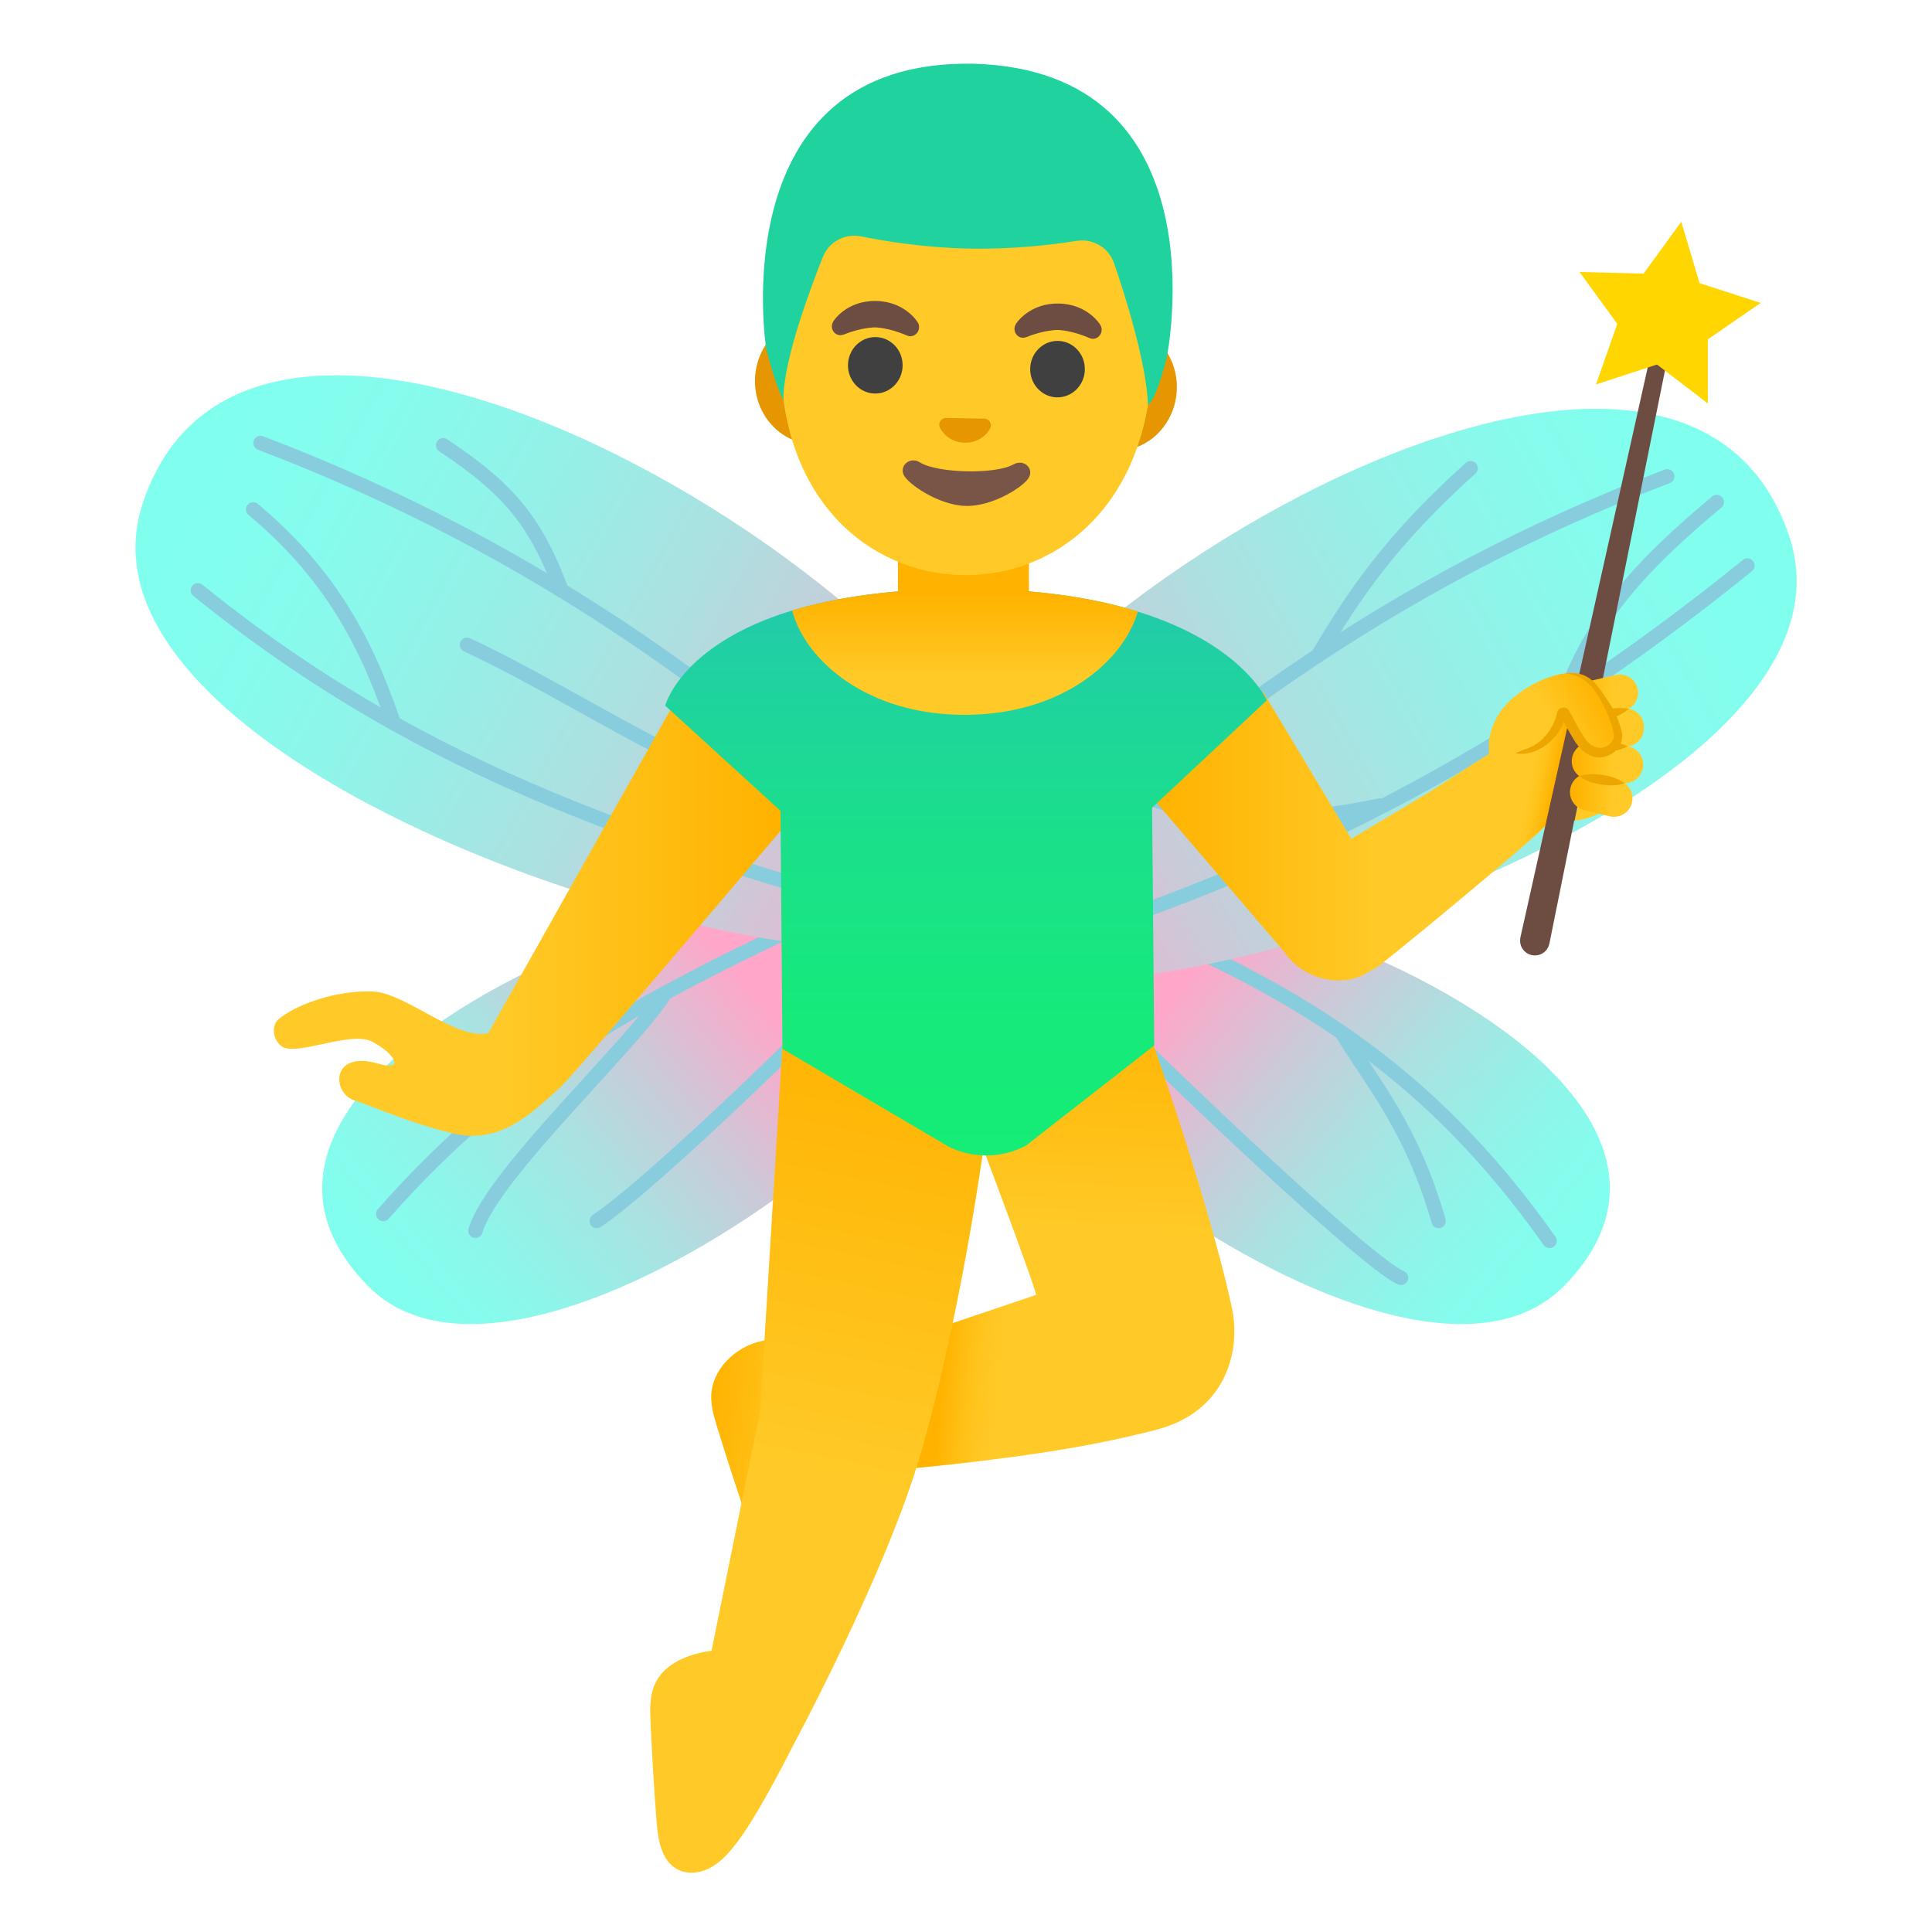 <?xml version="1.0" encoding="utf-8"?>
<!-- Generator: Adobe Illustrator 24.0.3, SVG Export Plug-In . SVG Version: 6.00 Build 0)  -->
<svg version="1.1" id="Layer_1" xmlns="http://www.w3.org/2000/svg" x="0px"
     y="0px"
     viewBox="0 0 128 128" style="enable-background:new 0 0 128 128;" xml:space="preserve">
<g id="wings_3_">
	<g>
		<g>
			<g>
				
					<linearGradient id="SVGID_1_" gradientUnits="userSpaceOnUse" x1="181.152" y1="182.727"
                                    x2="210.317" y2="197.875"
                                    gradientTransform="matrix(-0.978 -0.209 0.209 -0.978 242.316 303.099)">
					<stop offset="0" style="stop-color:#80FFEE"/>
                        <stop offset="0.156" style="stop-color:#85FCED"/>
                        <stop offset="0.34" style="stop-color:#93F1E8"/>
                        <stop offset="0.539" style="stop-color:#ABE1E1"/>
                        <stop offset="0.748" style="stop-color:#CCC9D8"/>
                        <stop offset="0.962" style="stop-color:#F7ACCB"/>
                        <stop offset="1" style="stop-color:#FFA6C9"/>
				</linearGradient>
                <path style="fill:url(#SVGID_1_);"
                      d="M103.62,85.2c-11.04,11.24-47.55-18.37-39.7-24.6C73.41,53.06,118.66,69.89,103.62,85.2z"
                />
			</g>
            <g>
				
					<path style="fill:none;stroke:#87CDDE;stroke-width:0.956;stroke-linecap:round;stroke-linejoin:round;stroke-miterlimit:10;"
                          d="
					M102.66,82.21C94.56,70.73,85.45,65.19,72.5,60.1c-0.29-0.11-0.6-0.33-0.58-0.64s0.64-0.29,0.51-0.01"/>

                <path style="fill:none;stroke:#87CDDE;stroke-width:0.956;stroke-linecap:round;stroke-linejoin:round;stroke-miterlimit:10;"
                      d="
					M92.82,84.66c-2.44-0.98-20.06-17.74-27.16-25.47c0.16,0.11,0.33,0.23,0.49,0.34"/>

                <path style="fill:none;stroke:#87CDDE;stroke-width:0.956;stroke-linecap:round;stroke-linejoin:round;stroke-miterlimit:10;"
                      d="
					M95.31,80.89c-1.81-6.25-4.28-8.96-6.43-12.49"/>
			</g>
		</g>
        <g>
			<g>
				
					<linearGradient id="SVGID_2_" gradientUnits="userSpaceOnUse" x1="195.165" y1="252.46"
                                    x2="238.754" y2="211.435"
                                    gradientTransform="matrix(-0.969 -0.247 0.247 -0.969 241.484 326.01)">
					<stop offset="0" style="stop-color:#80FFEE"/>
                        <stop offset="0.156" style="stop-color:#85FCED"/>
                        <stop offset="0.34" style="stop-color:#93F1E8"/>
                        <stop offset="0.539" style="stop-color:#ABE1E1"/>
                        <stop offset="0.748" style="stop-color:#CCC9D8"/>
                        <stop offset="0.962" style="stop-color:#F7ACCB"/>
                        <stop offset="1" style="stop-color:#FFA6C9"/>
				</linearGradient>
                <path style="fill:url(#SVGID_2_);"
                      d="M118.54,35.52c6.64,19.8-55.96,37.47-58.55,26.1C56.42,46.01,110.33,11.06,118.54,35.52z"
                />
			</g>
            <g>
				
					<path style="fill:none;stroke:#87CDDE;stroke-width:0.956;stroke-linecap:round;stroke-linejoin:round;stroke-miterlimit:10;"
                          d="
					M110.46,31.56C92.2,38.51,77.77,49.02,64.15,62.7"/>

                <path style="fill:none;stroke:#87CDDE;stroke-width:0.956;stroke-linecap:round;stroke-linejoin:round;stroke-miterlimit:10;"
                      d="
					M115.77,37.47c-15.38,12.46-31.5,20.92-50.79,26.35"/>

                <path style="fill:none;stroke:#87CDDE;stroke-width:0.956;stroke-linecap:round;stroke-linejoin:round;stroke-miterlimit:10;"
                      d="
					M97.43,31.02c-5.33,4.8-7.72,8.38-10.12,12.42"/>

                <path style="fill:none;stroke:#87CDDE;stroke-width:0.956;stroke-linecap:round;stroke-linejoin:round;stroke-miterlimit:10;"
                      d="
					M113.74,33.26c-4.72,3.95-8.3,7.58-10.26,13.35"/>

                <path style="fill:none;stroke:#87CDDE;stroke-width:0.956;stroke-linecap:round;stroke-linejoin:round;stroke-miterlimit:10;"
                      d="
					M91.42,53.37c-5.97,1.22-10.36,1.32-15.62-0.61"/>
			</g>
		</g>
	</g>
    <g>
		<g>
			<g>
				
					<linearGradient id="SVGID_3_" gradientUnits="userSpaceOnUse" x1="1662.647" y1="-134.19"
                                    x2="1691.812" y2="-119.042"
                                    gradientTransform="matrix(0.978 -0.209 -0.209 -0.978 -1629.351 303.099)">
					<stop offset="0" style="stop-color:#80FFEE"/>
                        <stop offset="0.156" style="stop-color:#85FCED"/>
                        <stop offset="0.34" style="stop-color:#93F1E8"/>
                        <stop offset="0.539" style="stop-color:#ABE1E1"/>
                        <stop offset="0.748" style="stop-color:#CCC9D8"/>
                        <stop offset="0.962" style="stop-color:#F7ACCB"/>
                        <stop offset="1" style="stop-color:#FFA6C9"/>
				</linearGradient>
                <path style="fill:url(#SVGID_3_);"
                      d="M24.38,85.2c11.04,11.24,47.55-18.37,39.7-24.6C54.59,53.06,9.34,69.89,24.38,85.2z"/>
			</g>
            <g>
				
					<path style="fill:none;stroke:#87CDDE;stroke-width:0.956;stroke-linecap:round;stroke-linejoin:round;stroke-miterlimit:10;"
                          d="
					M25.39,80.43c8.97-10.2,17.84-14.49,30.11-20.32c0.28-0.13,0.6-0.33,0.58-0.64s-0.64-0.29-0.51-0.01"/>

                <path style="fill:none;stroke:#87CDDE;stroke-width:0.956;stroke-linecap:round;stroke-linejoin:round;stroke-miterlimit:10;"
                      d="
					M39.54,80.89c3.72-2.49,15.7-13.97,22.79-21.7c-0.16,0.11-0.33,0.23-0.49,0.34"/>

                <path style="fill:none;stroke:#87CDDE;stroke-width:0.956;stroke-linecap:round;stroke-linejoin:round;stroke-miterlimit:10;"
                      d="
					M31.5,81.54c1.08-3.71,10.56-12.46,12.57-15.75"/>
			</g>
		</g>
        <g>
			<g>
				
					<linearGradient id="SVGID_4_" gradientUnits="userSpaceOnUse" x1="1663.963" y1="-118.996"
                                    x2="1707.552" y2="-160.022"
                                    gradientTransform="matrix(0.969 -0.247 -0.247 -0.969 -1628.52 326.01)">
					<stop offset="0" style="stop-color:#80FFEE"/>
                        <stop offset="0.156" style="stop-color:#85FCED"/>
                        <stop offset="0.34" style="stop-color:#93F1E8"/>
                        <stop offset="0.539" style="stop-color:#ABE1E1"/>
                        <stop offset="0.748" style="stop-color:#CCC9D8"/>
                        <stop offset="0.962" style="stop-color:#F7ACCB"/>
                        <stop offset="1" style="stop-color:#FFA6C9"/>
				</linearGradient>
                <path style="fill:url(#SVGID_4_);"
                      d="M9.47,33.3C2.82,53.1,65.42,70.78,68.02,59.4C71.58,43.8,17.67,8.84,9.47,33.3z"/>
			</g>
            <g>
				
					<path style="fill:none;stroke:#87CDDE;stroke-width:0.956;stroke-linecap:round;stroke-linejoin:round;stroke-miterlimit:10;"
                          d="
					M17.26,29.35c18.27,6.95,32.96,17.46,46.58,31.14"/>

                <path style="fill:none;stroke:#87CDDE;stroke-width:0.956;stroke-linecap:round;stroke-linejoin:round;stroke-miterlimit:10;"
                      d="
					M13.11,39.11C28.5,51.57,43.73,56.17,63.01,61.6"/>

                <path style="fill:none;stroke:#87CDDE;stroke-width:0.956;stroke-linecap:round;stroke-linejoin:round;stroke-miterlimit:10;"
                      d="
					M29.36,29.5c4.23,2.82,6.09,4.91,7.84,9.61"/>

                <path style="fill:none;stroke:#87CDDE;stroke-width:0.956;stroke-linecap:round;stroke-linejoin:round;stroke-miterlimit:10;"
                      d="
					M16.77,33.75c4.72,3.95,7.3,8.23,9.26,14"/>

                <path style="fill:none;stroke:#87CDDE;stroke-width:0.956;stroke-linecap:round;stroke-linejoin:round;stroke-miterlimit:10;"
                      d="
					M30.94,42.72c7.32,3.4,16.19,9.65,21.26,9.82"/>
			</g>
		</g>
	</g>
</g>
    <linearGradient id="foot_1_" gradientUnits="userSpaceOnUse" x1="46.523" y1="34.175" x2="57.631" y2="34.175"
                    gradientTransform="matrix(0.996 0.095 0.095 -0.996 -2.722 124.915)">
	<stop offset="0" style="stop-color:#FFB300"/>
        <stop offset="0.575" style="stop-color:#FFCA28"/>
</linearGradient>
    <path id="foot_3_" style="fill:url(#foot_1_);" d="M50.58,88.82c-1.64,0.3-3.18,1.64-3.43,3.29c-0.12,0.82,0.12,1.64,0.36,2.43
	c0.65,2.11,1.33,4.2,2.04,6.28c0.39,1.14,0.96,2.43,2.13,2.71c0.78,0.19,1.61-0.17,2.18-0.74s0.92-1.31,1.23-2.05
	c1.44-3.44,3.12-4.93,3.18-8.65C58.34,87.35,54.1,88.18,50.58,88.82z"/>
    <linearGradient id="leg_1_" gradientUnits="userSpaceOnUse" x1="68.859" y1="64.867" x2="67.619" y2="35.822"
                    gradientTransform="matrix(1 0 0 -1 0 130)">
	<stop offset="0" style="stop-color:#FFB300"/>
        <stop offset="0.575" style="stop-color:#FFCA28"/>
</linearGradient>
    <path id="leg_5_" style="fill:url(#leg_1_);" d="M55.64,90.21l13-4.42c0-0.43-4.1-11.29-4.1-11.29l8.23-14.6
	c1.75,3.3,7.11,18.7,8.84,26.71c0.65,3.01-0.48,6.94-4.98,8.11c-5.02,1.3-9.87,1.92-16.25,2.58C54.01,97.96,51.81,91.92,55.64,90.21
	z"/>
    <linearGradient id="shadow_1_" gradientUnits="userSpaceOnUse" x1="62.482" y1="38.594" x2="70.505" y2="37.827"
                    gradientTransform="matrix(1 0 0 -1 0 130)">
	<stop offset="0" style="stop-color:#FFB300"/>
        <stop offset="0.575" style="stop-color:#FFCA28;stop-opacity:0"/>
</linearGradient>
    <path id="shadow_5_" style="fill:url(#shadow_1_);" d="M68.64,85.79l-10.37,3.52l1.38,8.02c0,0,7.55-0.6,11.85-1.51
	C75.8,94.92,68.64,85.79,68.64,85.79z"/>
    <linearGradient id="leg_2_" gradientUnits="userSpaceOnUse" x1="59.639" y1="61.903" x2="48.639" y2="9.569"
                    gradientTransform="matrix(1 0 0 -1 0 130)">
	<stop offset="0" style="stop-color:#FFB300"/>
        <stop offset="0.575" style="stop-color:#FFCA28"/>
</linearGradient>
    <path id="leg_4_" style="fill:url(#leg_2_);" d="M65.46,74.38c-0.3-4.5-1.21-9.32-2.13-13.95l-0.42-0.26l-11.06,8.87L50.36,93.5
	l-3.22,15.87c-1.56,0.2-3.17,0.85-3.78,2.27c-0.32,0.76-0.3,1.62-0.26,2.45c0.1,2.2,0.23,4.4,0.4,6.6c0.09,1.2,0.32,2.59,1.38,3.16
	c0.71,0.38,1.6,0.24,2.29-0.17c0.69-0.4,1.22-1.04,1.7-1.67c1.47-1.94,3.65-6.32,3.65-6.32s6.21-11.51,8.47-19.36
	C64.11,85.45,65.31,74.35,65.46,74.38z"/>
    <linearGradient id="arm_1_" gradientUnits="userSpaceOnUse" x1="51.263" y1="70.105" x2="19.433" y2="70.105"
                    gradientTransform="matrix(1 0 0 -1 0 130)">
	<stop offset="0" style="stop-color:#FFB300"/>
        <stop offset="0.575" style="stop-color:#FFCA28"/>
</linearGradient>
    <path id="arm_5_" style="fill:url(#arm_1_);" d="M30.01,75.09c-2.86-0.68-5.05-1.69-6.54-2.19c-1.5-0.5-1.55-3.35,1.59-2.43
	c1.79,0.52,1.08-0.68-0.39-1.45c-1.47-0.78-5.2,1.08-6.08,0.25c-0.61-0.57-0.52-1.39-0.18-1.7c1.15-1.02,3.9-1.99,6.32-1.88
	c2.16,0.1,5.55,3.29,7.63,2.74c0.01,0,3.97-7.04,7.59-13.47c3.05-5.42,5.86-10.41,5.86-10.41l10.88,4.62c0,0-18.5,21.87-19.47,22.77
	C35.05,73.95,33.05,75.81,30.01,75.09z"/>
    <linearGradient id="arm_2_" gradientUnits="userSpaceOnUse" x1="76.658" y1="74.615" x2="102.615" y2="74.615"
                    gradientTransform="matrix(1 0 0 -1 0 130)">
	<stop offset="0" style="stop-color:#FFB300"/>
        <stop offset="0.575" style="stop-color:#FFCA28"/>
</linearGradient>
    <path id="arm_4_" style="fill:url(#arm_2_);" d="M104.34,49.19c-0.08-0.09-0.17-0.17-0.26-0.26c-0.62-0.56-1.52-0.8-2.34-0.62
	c-0.16,0.03-0.31,0.08-0.46,0.14c-1.25,0.49-5.64,3.46-6.71,4.1c-1.68,1.01-3.36,2.02-5.04,3.03l-5.86-9.76l-9.25,4.78l10.65,12.45
	c1.14,1.71,3.57,2.44,5.39,1.48c0,0,0.08-0.06,0.21-0.15c0.27-0.12,0.54-0.28,0.78-0.46c3.08-2.44,9.6-7.91,10.56-8.83
	C103.5,53.62,106.28,51.3,104.34,49.19z"/>
    <linearGradient id="hand_1_" gradientUnits="userSpaceOnUse" x1="107.282" y1="82.707" x2="99.677" y2="77.73"
                    gradientTransform="matrix(1 0 0 -1 0 130)">
	<stop offset="0" style="stop-color:#FFB300"/>
        <stop offset="0.575" style="stop-color:#FFCA28"/>
</linearGradient>
    <path id="hand_2_" style="fill:url(#hand_1_);" d="M106.38,53.59c-1.68,1.36-5.35,1.1-6.94-1.5c-2.88-4.72,2.68-7.65,4.84-7.5
	C106.53,44.75,110,50.76,106.38,53.59z"/>
    <linearGradient id="shadow_2_" gradientUnits="userSpaceOnUse" x1="98.832" y1="77.973" x2="102.144" y2="76.758"
                    gradientTransform="matrix(0.988 -0.154 -0.154 -0.988 13.434 145.277)">
	<stop offset="0.437" style="stop-color:#FFCA28;stop-opacity:0"/>
        <stop offset="1" style="stop-color:#FFB300"/>
</linearGradient>
    <path id="shadow_4_" style="fill:url(#shadow_2_);" d="M103.61,47.87l1.04,1.27l-1.12,5.44l-1.14,0.12l-4.65,4.05l1-8.51
	c0,0-0.28-0.06,1.68-0.32C102.37,49.66,103.61,47.87,103.61,47.87z"/>
    <g id="wand_3_">
	<g>
		<path style="fill:#6D4C41;stroke:#6D4C41;stroke-miterlimit:10;" d="M110.46,21.27l-0.09-0.03l-9.15,40.97
			c-0.06,0.26,0.1,0.52,0.36,0.58s0.52-0.1,0.58-0.36c0,0,0-0.01,0-0.01L110.46,21.27z"/>
        <g>
			<polygon style="fill:#FFD600;" points="111.39,14.69 108.89,18.13 104.65,18.02 107.15,21.46 105.74,25.47 109.78,24.15 
				113.15,26.73 113.15,22.48 116.65,20.07 112.6,18.76 			"/>
		</g>
	</g>
        <g>
		<path style="fill:#6D4C41;" d="M104.55,50.74c0.22-0.05,0.38-0.12,0.56-0.26l-0.79,3.89c-0.62,0.02-1.24,0.04-1.85,0.06l0.93-4.17
			C103.71,50.53,104.07,50.85,104.55,50.74z"/>
	</g>
</g>
    <g id="suite_2_">
	<g>
		
			<linearGradient id="SVGID_5_" gradientUnits="userSpaceOnUse" x1="64" y1="100.863" x2="64" y2="53.246"
                            gradientTransform="matrix(1 0 0 -1 0 130)">
			<stop offset="0" style="stop-color:#2AB7C9"/>
                <stop offset="0.022" style="stop-color:#29B9C6"/>
                <stop offset="0.301" style="stop-color:#20D0A3"/>
                <stop offset="0.565" style="stop-color:#1AE08A"/>
                <stop offset="0.805" style="stop-color:#16EA7B"/>
                <stop offset="1" style="stop-color:#15ED76"/>
		</linearGradient>
        <path style="fill:url(#SVGID_5_);" d="M76.33,53.51l0.14,15.76L68,75.88c-0.8,0.44-1.7,0.67-2.61,0.67
			c-0.88,0.01-1.75-0.19-2.54-0.58l-11.01-6.48l-0.13-15.77l-7.64-6.97c0,0,1.05-4.06,8.4-6.3c2.7-0.82,6.25-1.4,10.91-1.44
			c5.15-0.04,9.06,0.59,12,1.51c6.97,2.16,8.55,5.88,8.55,5.88L76.33,53.51z"/>
	</g>
</g>
    <linearGradient id="chest_1_" gradientUnits="userSpaceOnUse" x1="63.925" y1="39.409" x2="63.925" y2="48.317">
	<stop offset="0" style="stop-color:#FFB300"/>
        <stop offset="0.63" style="stop-color:#FFCA28"/>
</linearGradient>
    <path id="chest_2_" style="fill:url(#chest_1_);" d="M68.17,39.18V34.6h-4.34h-4.34v4.58c-2.81,0.24-5.12,0.69-7.01,1.26
	c0.88,3.35,5.03,6.97,11.56,6.92c6.35-0.05,10.39-3.56,11.35-6.85C73.43,39.9,71.05,39.42,68.17,39.18z"/>
    <g id="face_2_">
	<g id="ears_3_">
		<path id="ears" style="fill:#E59600;" d="M74.12,21.47l-2.71-0.06l-14.66-0.31l-2.71-0.06c-2.16-0.05-3.97,1.8-4.02,4.11
			s1.68,4.23,3.85,4.27l2.71,0.06l14.66,0.31l2.71,0.06c2.16,0.05,3.97-1.8,4.02-4.11C78.02,23.44,76.29,21.52,74.12,21.47z"/>
	</g>
        <path id="head_2_" style="fill:#FFCA28;" d="M64.39,6.8L64.39,6.8L64.39,6.8C58,6.67,51.93,13.38,51.73,23.22
		C51.52,33,57.52,37.97,63.73,38.1c6.21,0.13,12.41-4.58,12.62-14.36C76.56,13.9,70.78,6.94,64.39,6.8z"/>
        <g id="eyebrows_1_">
		<path style="fill:#6D4C41;" d="M72.89,21.51L72.89,21.51c0,0-0.82-1.37-2.76-1.4c-1.94-0.03-2.8,1.32-2.8,1.32l0,0
			c-0.07,0.1-0.11,0.22-0.12,0.35c0,0.33,0.25,0.6,0.57,0.6c0.07,0,0.23-0.05,0.24-0.05c1.17-0.48,2.08-0.47,2.08-0.47
			s0.9,0.02,2.06,0.53c0.01,0.01,0.18,0.06,0.24,0.06c0.32,0,0.58-0.26,0.59-0.59C72.99,21.73,72.95,21.61,72.89,21.51z"/>
            <path style="fill:#6D4C41;" d="M60.79,21.34L60.79,21.34c0,0-0.82-1.37-2.76-1.4c-1.95-0.03-2.8,1.32-2.8,1.32l0,0
			c-0.07,0.1-0.11,0.22-0.12,0.35c0,0.33,0.25,0.6,0.57,0.6c0.07,0,0.23-0.05,0.24-0.05c1.17-0.48,2.08-0.47,2.08-0.47
			s0.9,0.02,2.06,0.53c0.01,0.01,0.18,0.06,0.24,0.06c0.32,0,0.58-0.26,0.59-0.59C60.9,21.56,60.86,21.44,60.79,21.34z"/>
	</g>
        <g id="eyes_3_">
		
			<ellipse transform="matrix(0.021 -1 1 0.021 32.563 81.674)" style="fill:#404040;" cx="57.98"
                     cy="24.21" rx="1.87" ry="1.81"/>

            <ellipse transform="matrix(0.021 -1 1 0.021 44.132 93.992)" style="fill:#404040;" cx="70.05"
                     cy="24.46" rx="1.87" ry="1.81"/>
	</g>
        <path id="nose_3_" style="fill:#E59600;" d="M65.37,27.77c-0.04-0.02-0.08-0.03-0.12-0.03l-2.6-0.05c-0.04,0-0.08,0.01-0.12,0.03
		c-0.24,0.09-0.37,0.33-0.27,0.59c0.11,0.26,0.61,1,1.65,1.02c1.04,0.02,1.58-0.7,1.69-0.95C65.72,28.11,65.6,27.87,65.37,27.77z"/>
        <path id="mouth_1_" style="fill:#795548;" d="M67.14,30.77c-1.18,0.67-5.02,0.59-6.18-0.13c-0.66-0.41-1.36,0.18-1.1,0.8
		c0.26,0.61,2.33,2.04,4.13,2.08c1.81,0.04,3.9-1.31,4.19-1.91C68.49,31.01,67.82,30.39,67.14,30.77z"/>
        <g id="hair_x5F_green_2_">
		<path style="fill:#20D39E;" d="M64.45,4.22L64.45,4.22C64.45,4.22,64.44,4.22,64.45,4.22c-0.01,0-0.01,0-0.01,0l0,0
			C47.74,3.96,50.76,23.09,50.76,23.09s0.57,2.36,1.14,3.4c0-2.67,1.83-7.48,2.62-9.47c0.4-1,1.46-1.57,2.52-1.36
			c1.63,0.33,4.23,0.75,7.1,0.81c0.01,0,0.02,0,0.03,0c0.01,0,0.02,0,0.03,0c2.87,0.06,5.49-0.25,7.13-0.51
			c1.07-0.17,2.11,0.44,2.47,1.46c0.71,2.02,2.2,6.79,2.25,9.42c0.63-0.5,1.26-3.2,1.26-3.2S81.14,4.66,64.45,4.22z"/>
	</g>
</g>
    <g id="hand_x5F_right_2_">
	
		<linearGradient id="finger_1_" gradientUnits="userSpaceOnUse" x1="104.379" y1="77.316" x2="108.704"
                        y2="77.316" gradientTransform="matrix(1 0 0 -1 0 130)">
		<stop offset="0" style="stop-color:#FFB300"/>
            <stop offset="0.575" style="stop-color:#FFCA28"/>
	</linearGradient>
        <path id="finger_14_" style="fill:url(#finger_1_);" d="M104.05,52.19L104.05,52.19c-0.16,0.66,0.25,1.33,0.9,1.48l1.69,0.41
		c0.66,0.16,1.32-0.24,1.48-0.9l0,0c0.16-0.66-0.25-1.33-0.9-1.48l-1.69-0.41C104.88,51.12,104.21,51.52,104.05,52.19z"/>

        <linearGradient id="finger_2_" gradientUnits="userSpaceOnUse" x1="104.379" y1="79.451" x2="108.704"
                        y2="79.451" gradientTransform="matrix(1 0 0 -1 0 130)">
		<stop offset="0" style="stop-color:#FFB300"/>
            <stop offset="0.575" style="stop-color:#FFCA28"/>
	</linearGradient>
        <path id="finger_13_" style="fill:url(#finger_2_);" d="M104.14,50.31L104.14,50.31c-0.07,0.68,0.43,1.28,1.11,1.35l2.26,0.23
		c0.68,0.07,1.28-0.43,1.35-1.11l0,0c0.07-0.68-0.43-1.28-1.11-1.35l-2.26-0.23C104.81,49.14,104.21,49.63,104.14,50.31z"/>

        <linearGradient id="finger_3_" gradientUnits="userSpaceOnUse" x1="104.379" y1="81.797" x2="108.704"
                        y2="81.797" gradientTransform="matrix(1 0 0 -1 0 130)">
		<stop offset="0" style="stop-color:#FFB300"/>
            <stop offset="0.575" style="stop-color:#FFCA28"/>
	</linearGradient>
        <path id="finger_12_" style="fill:url(#finger_3_);" d="M103.98,48.17c0,0,0.55,1.3,1.21,1.3l2.52-0.01
		c0.67-0.01,1.21-0.55,1.2-1.22l0-0.1c0-0.67-0.55-1.21-1.22-1.2l-2.52,0.01C104.51,46.96,103.97,47.5,103.98,48.17z"/>

        <linearGradient id="finger_4_" gradientUnits="userSpaceOnUse" x1="104.379" y1="83.785" x2="108.704"
                        y2="83.785" gradientTransform="matrix(1 0 0 -1 0 130)">
		<stop offset="0" style="stop-color:#FFB300"/>
            <stop offset="0.575" style="stop-color:#FFCA28"/>
	</linearGradient>
        <path id="finger_11_" style="fill:url(#finger_4_);" d="M103.46,46.8L103.46,46.8c0.15,0.65,0.8,1.06,1.45,0.91l2.68-0.62
		c0.11-0.03,0.22-0.07,0.32-0.13c0.45-0.26,0.71-0.79,0.59-1.33l0,0c-0.15-0.65-0.8-1.06-1.45-0.91l-2.68,0.62
		C103.71,45.49,103.32,46.14,103.46,46.8z"/>
        <path id="tone_11_" style="fill:#EDA600;" d="M107.65,51.9c-0.46-0.34-0.96-0.47-1.46-0.56c-0.51-0.07-1.02-0.09-1.57,0.08
		c0.46,0.34,0.96,0.48,1.46,0.56C106.59,52.05,107.1,52.07,107.65,51.9z"/>
        <path id="tone_10_" style="fill:#EDA600;" d="M107.84,49.45c-0.49-0.25-0.98-0.31-1.47-0.31c-0.49,0.01-0.98,0.08-1.46,0.35
		c0.49,0.26,0.98,0.31,1.47,0.31C106.86,49.78,107.35,49.71,107.84,49.45z"/>
        <path id="tone_9_" style="fill:#EDA600;" d="M104.77,47.81c0.59,0.11,1.13,0.02,1.66-0.11c0.52-0.15,1.03-0.35,1.49-0.74
		c-0.59-0.11-1.13-0.03-1.66,0.11C105.74,47.22,105.23,47.42,104.77,47.81z"/>

        <linearGradient id="finger_5_" gradientUnits="userSpaceOnUse" x1="106.212" y1="83.832" x2="100.351"
                        y2="80.483" gradientTransform="matrix(1 0 0 -1 0 130)">
		<stop offset="0" style="stop-color:#FFB300"/>
            <stop offset="0.575" style="stop-color:#FFCA28"/>
	</linearGradient>
        <path id="finger_10_" style="fill:url(#finger_5_);" d="M107.03,48.06c0.49,0.78-0.49,1.55-1.08,1.66c-0.58,0.11-1-0.38-1.26-0.91
		c-0.49-0.97-0.87-1.39-1.22-1.56c-0.32-0.16-0.03,2.03-2.18,2.48c-1.24,0.26-2.28-0.62-2.29-1.51c-0.01-1.19,2.06-3.13,4.71-3.6
		C106.2,44.82,106.79,47.68,107.03,48.06z"/>
        <path id="tone_8_" style="fill:#EDA600;" d="M100.41,49.91c1.43,0.24,2.87-0.93,3.29-2.32l0.04-0.13l0.02-0.07
		c0.01-0.03,0.02-0.06,0,0c-0.03,0.07-0.11,0.12-0.18,0.12c-0.07,0.01-0.18-0.07-0.19-0.12l0.23,0.47c0.16,0.31,0.33,0.61,0.51,0.91
		c0.31,0.56,0.85,1.36,1.76,1.41c0.85,0.04,1.72-0.69,1.57-1.63c-0.17-0.71-0.43-1.37-0.83-1.96c-0.79-1.17-1.29-2.18-2.9-1.98
		c1.37,0.19,1.96,1.03,2.54,2.2c0.3,0.58,0.53,1.22,0.65,1.84c0.08,0.47-0.49,0.96-0.98,0.89c-0.25-0.02-0.49-0.14-0.7-0.34
		c-0.21-0.19-0.36-0.47-0.54-0.76c-0.17-0.29-0.33-0.58-0.49-0.88l-0.23-0.44c-0.04-0.12-0.23-0.26-0.39-0.25
		c-0.16,0-0.32,0.1-0.39,0.24c-0.04,0.09-0.03,0.11-0.04,0.12l-0.01,0.06l-0.03,0.11c-0.17,0.61-0.51,1.16-0.96,1.6
		c-0.23,0.21-0.51,0.39-0.8,0.52C101.04,49.66,100.73,49.73,100.41,49.91z"/>
</g>
</svg>
